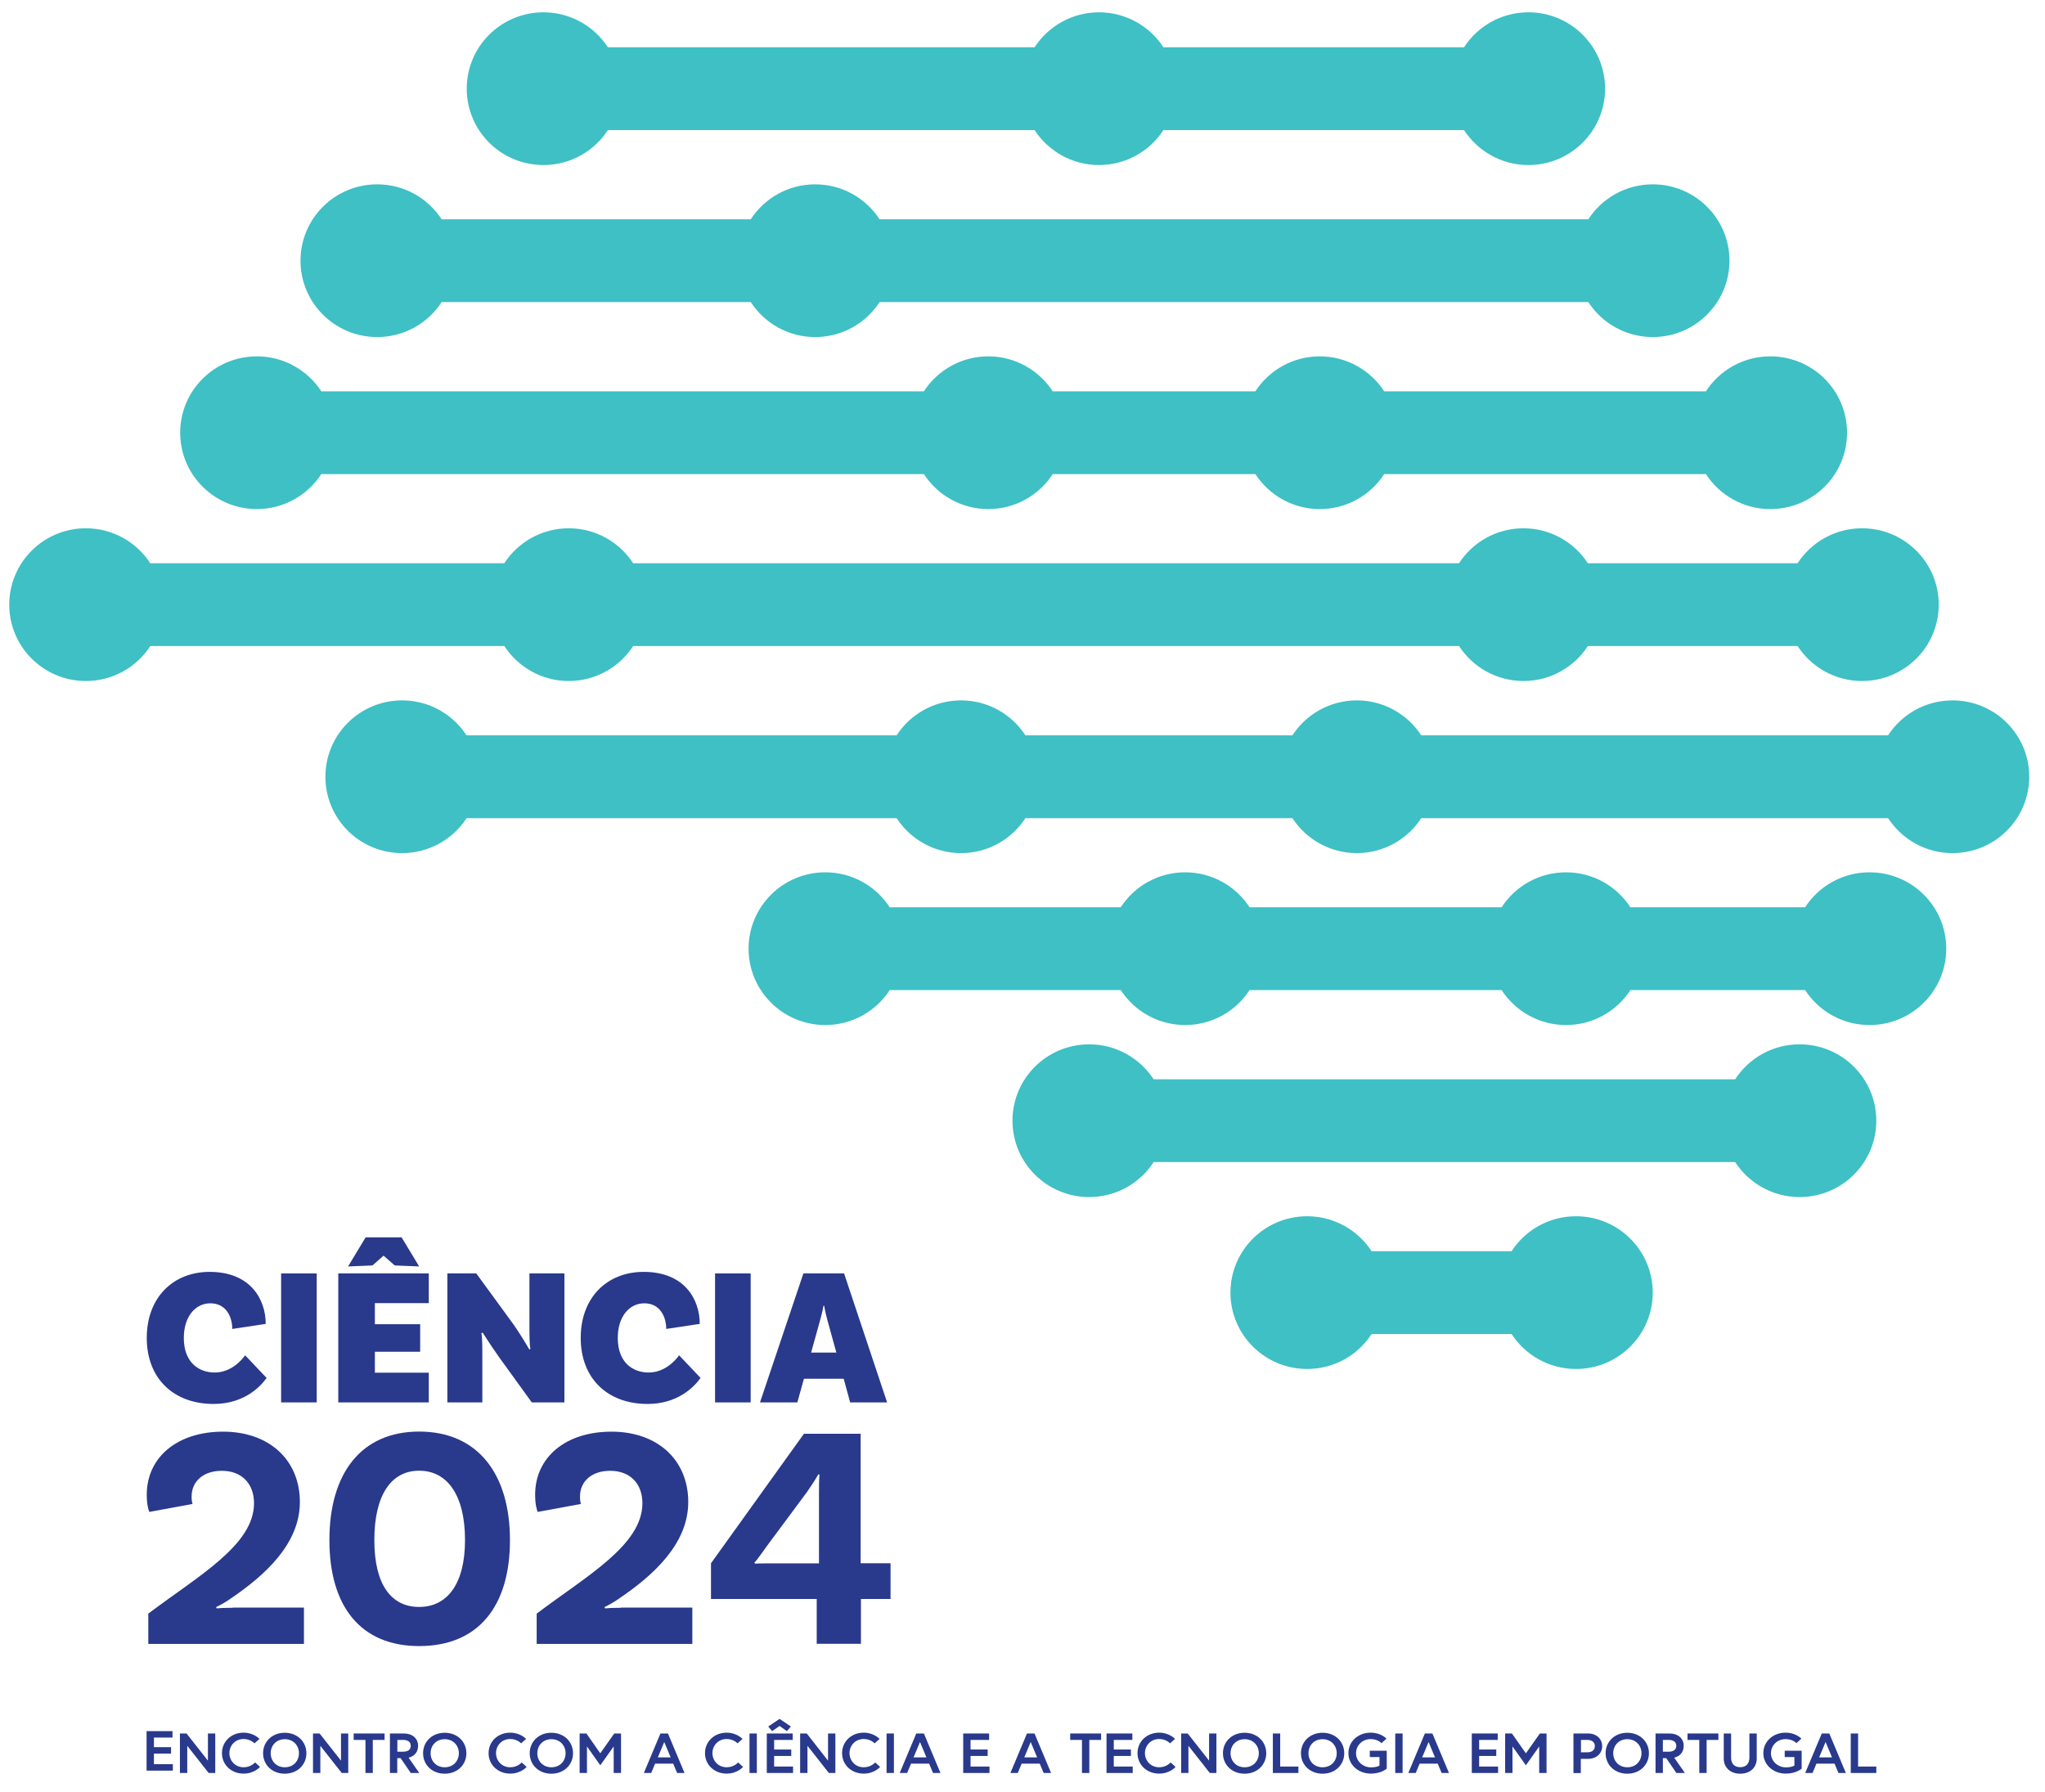 <?xml version="1.0" encoding="UTF-8"?>
<svg id="Layer_1" data-name="Layer 1" xmlns="http://www.w3.org/2000/svg" xmlns:xlink="http://www.w3.org/1999/xlink" version="1.1" viewBox="0 0 225.73 197.82">
  <defs>
    <style>
      .cls-1 {
        clip-path: url(#clippath);
      }

      .cls-2 {
        fill: none;
      }

      .cls-2, .cls-3, .cls-4 {
        stroke-width: 0px;
      }

      .cls-3 {
        fill: #3ec0c5;
      }

      .cls-4 {
        fill: #29398c;
      }
    </style>
    <clipPath id="clippath">
      <rect class="cls-2" x="1.01" y="1.37" width="222.98" height="194.43"/>
    </clipPath>
  </defs>
  <path class="cls-4" d="M29.35,146.15l-3.71.56c0-1.29-.65-2.83-2.42-2.83-1.66,0-2.93,1.47-2.93,3.82,0,2.72,1.66,3.82,3.41,3.82s2.93-1.29,3.36-1.9l2.37,2.5c-.82,1.14-2.65,2.87-5.85,2.87-4.44,0-7.38-2.83-7.38-7.29s2.91-7.29,6.94-7.29c4.53,0,6.19,3.06,6.19,5.74"/>
  <rect class="cls-4" x="31.03" y="140.58" width="3.93" height="14.24"/>
  <path class="cls-4" d="M41.12,139.7l-2.7.11,1.94-3.21h3.97l1.94,3.21-2.7-.11-1.23-1.08-1.23,1.08ZM41.38,143.86v2.33h5v3.04h-5v2.31h5.95v3.28h-9.99v-14.24h9.99v3.28h-5.95Z"/>
  <g>
    <path class="cls-4" d="M62.3,154.82h-3.6l-3.65-5.05c-.58-.82-1.23-1.79-1.77-2.65l-.15.06c.11.45.11,1.42.11,2.59v5.05h-3.86v-14.24h3.19l4.08,5.59c.6.84,1.49,2.29,1.77,2.8l.13-.06c-.11-.45-.11-1.57-.11-2.74v-5.59h3.86v14.24Z"/>
    <path class="cls-4" d="M77.25,146.15l-3.71.56c0-1.29-.65-2.83-2.42-2.83-1.66,0-2.93,1.47-2.93,3.82,0,2.72,1.66,3.82,3.41,3.82s2.93-1.29,3.36-1.9l2.37,2.5c-.82,1.14-2.65,2.87-5.85,2.87-4.44,0-7.38-2.83-7.38-7.29s2.91-7.29,6.95-7.29c4.53,0,6.19,3.06,6.19,5.74"/>
  </g>
  <rect class="cls-4" x="78.93" y="140.58" width="3.93" height="14.24"/>
  <g>
    <path class="cls-4" d="M92.32,149.32l-.95-3.43c-.13-.47-.32-1.23-.39-1.73h-.09c-.06.5-.28,1.25-.41,1.75l-.95,3.41h2.78ZM93.12,152.21h-4.38l-.73,2.61h-4.12l4.79-14.24h4.49l4.75,14.24h-4.08l-.71-2.61Z"/>
    <path class="cls-4" d="M25.71,177.47h7.84v4.01h-17.18v-3.34c5.48-4.15,11.67-7.55,11.67-12.19,0-2.14-1.34-3.58-3.55-3.58-2,0-3.34,1.12-3.34,2.85,0,.32.03.63.11.81l-4.78.88c-.11-.28-.28-.84-.28-1.9,0-4.11,3.34-6.96,8.43-6.96s8.47,3.13,8.47,7.77-3.9,8.12-7.63,10.65c-.46.35-1.37.84-1.62.95l.07.14c.21-.03.91-.07,1.79-.07"/>
    <path class="cls-4" d="M51.33,170.02c0-4.92-1.93-7.66-5.06-7.66s-4.95,2.74-4.95,7.66,1.86,7.38,4.95,7.38,5.06-2.53,5.06-7.38M36.36,170.02c0-7.38,3.51-11.98,9.91-11.98s10.02,4.6,10.02,11.98-3.55,11.7-10.02,11.7-9.91-4.39-9.91-11.7"/>
    <path class="cls-4" d="M68.58,177.47h7.84v4.01h-17.18v-3.34c5.48-4.15,11.67-7.55,11.67-12.19,0-2.14-1.34-3.58-3.55-3.58-2,0-3.34,1.12-3.34,2.85,0,.32.03.63.11.81l-4.78.88c-.11-.28-.28-.84-.28-1.9,0-4.11,3.34-6.96,8.43-6.96s8.47,3.13,8.47,7.77-3.9,8.12-7.63,10.65c-.46.35-1.37.84-1.62.95l.07.14c.21-.03.91-.07,1.79-.07"/>
    <path class="cls-4" d="M90.4,164.96c0-.74,0-1.86.07-2.14l-.14-.07c-.11.25-.81,1.33-1.23,1.93l-4.43,5.97c-.42.56-1.12,1.62-1.41,1.86l.11.11c.35-.03,1.3-.03,1.97-.03h5.06v-7.63ZM95,172.58h3.3v3.94h-3.27v4.95h-4.88v-4.95h-11.67v-3.94l10.26-14.3h6.26v14.3Z"/>
  </g>
  <polygon class="cls-4" points="16.18 191.11 16.18 195.47 19.08 195.47 19.08 194.76 16.99 194.76 16.99 193.59 18.88 193.59 18.88 192.88 16.99 192.88 16.99 191.82 19.04 191.82 19.04 191.11 16.18 191.11"/>
  <polygon class="cls-4" points="22.95 191.37 22.95 194.37 20.59 191.37 19.86 191.37 19.86 195.73 20.67 195.73 20.67 192.73 23.03 195.73 23.76 195.73 23.76 191.37 22.95 191.37"/>
  <g>
    <path class="cls-4" d="M28.16,194.57l.54.49s-.62.74-1.81.74c-1.36,0-2.39-.97-2.39-2.26s1.03-2.26,2.39-2.26c1.13,0,1.75.69,1.75.69l-.55.49s-.42-.48-1.2-.48c-.93,0-1.57.72-1.57,1.56s.64,1.56,1.57,1.56c.83,0,1.27-.54,1.27-.54"/>
    <path class="cls-4" d="M33,193.55c0-.84-.61-1.55-1.56-1.55s-1.56.7-1.56,1.55.61,1.55,1.56,1.55,1.56-.7,1.56-1.55M33.82,193.55c0,1.29-1.01,2.26-2.39,2.26s-2.39-.97-2.39-2.26,1.01-2.26,2.39-2.26,2.39.97,2.39,2.26"/>
  </g>
  <polygon class="cls-4" points="37.64 191.37 37.64 194.37 35.28 191.37 34.55 191.37 34.55 195.73 35.36 195.73 35.36 192.73 37.72 195.73 38.44 195.73 38.44 191.37 37.64 191.37"/>
  <polygon class="cls-4" points="39.04 191.37 39.04 192.08 40.34 192.08 40.34 195.73 41.15 195.73 41.15 192.08 42.45 192.08 42.45 191.37 39.04 191.37"/>
  <g>
    <path class="cls-4" d="M45.34,192.73c0-.43-.32-.65-.84-.65h-.64v1.3h.64c.52,0,.84-.22.84-.65M43.04,191.37h1.55c.94,0,1.56.56,1.56,1.36,0,.66-.38,1.15-1.05,1.31l1.18,1.69h-.94l-1.12-1.64h-.37v1.64h-.81v-4.36Z"/>
    <path class="cls-4" d="M50.65,193.55c0-.84-.61-1.55-1.56-1.55s-1.56.7-1.56,1.55.61,1.55,1.56,1.55,1.56-.7,1.56-1.55M51.48,193.55c0,1.29-1.01,2.26-2.39,2.26s-2.39-.97-2.39-2.26,1.01-2.26,2.39-2.26,2.39.97,2.39,2.26"/>
    <path class="cls-4" d="M57.59,194.57l.54.49s-.62.74-1.81.74c-1.36,0-2.39-.97-2.39-2.26s1.03-2.26,2.39-2.26c1.13,0,1.75.69,1.75.69l-.55.49s-.42-.48-1.2-.48c-.93,0-1.57.72-1.57,1.56s.64,1.56,1.57,1.56c.83,0,1.27-.54,1.27-.54"/>
    <path class="cls-4" d="M62.43,193.55c0-.84-.61-1.55-1.56-1.55s-1.56.7-1.56,1.55.61,1.55,1.56,1.55,1.56-.7,1.56-1.55M63.25,193.55c0,1.29-1.01,2.26-2.39,2.26s-2.39-.97-2.39-2.26,1.01-2.26,2.39-2.26,2.39.97,2.39,2.26"/>
  </g>
  <polygon class="cls-4" points="67.8 191.37 66.26 193.56 64.73 191.37 63.98 191.37 63.98 195.73 64.79 195.73 64.79 192.8 66.26 194.88 67.74 192.8 67.74 195.73 68.55 195.73 68.55 191.37 67.8 191.37"/>
  <path class="cls-4" d="M73.32,192.31l.71,1.7h-1.42l.71-1.7ZM72.9,191.37l-1.83,4.36h.81l.43-1.03h2l.43,1.03h.82l-1.83-4.36h-.82Z"/>
  <path class="cls-4" d="M81.48,194.57l.54.49s-.62.74-1.81.74c-1.36,0-2.39-.97-2.39-2.26s1.03-2.26,2.39-2.26c1.13,0,1.75.69,1.75.69l-.55.49s-.42-.48-1.2-.48c-.93,0-1.57.72-1.57,1.56s.64,1.56,1.57,1.56c.83,0,1.27-.54,1.27-.54"/>
  <rect class="cls-4" x="82.73" y="191.37" width=".81" height="4.36"/>
  <path class="cls-4" d="M84.64,191.37v4.36h2.9v-.71h-2.09v-1.17h1.89v-.71h-1.89v-1.06h2.05v-.71h-2.86ZM84.8,190.6l.43.51.82-.57.81.57.44-.51-1.25-.84-1.25.84Z"/>
  <polygon class="cls-4" points="91.4 191.37 91.4 194.37 89.05 191.37 88.32 191.37 88.32 195.73 89.13 195.73 89.13 192.73 91.49 195.73 92.21 195.73 92.21 191.37 91.4 191.37"/>
  <path class="cls-4" d="M96.61,194.57l.54.49s-.62.74-1.81.74c-1.36,0-2.39-.97-2.39-2.26s1.03-2.26,2.39-2.26c1.13,0,1.75.69,1.75.69l-.55.49s-.42-.48-1.2-.48c-.93,0-1.57.72-1.57,1.56s.64,1.56,1.57,1.56c.83,0,1.27-.54,1.27-.54"/>
  <rect class="cls-4" x="97.86" y="191.37" width=".81" height="4.36"/>
  <path class="cls-4" d="M101.55,192.31l.71,1.7h-1.42l.71-1.7ZM101.14,191.37l-1.83,4.36h.82l.43-1.03h2l.43,1.03h.82l-1.83-4.36h-.82Z"/>
  <polygon class="cls-4" points="106.32 191.37 106.32 195.73 109.22 195.73 109.22 195.02 107.13 195.02 107.13 193.85 109.02 193.85 109.02 193.14 107.13 193.14 107.13 192.08 109.18 192.08 109.18 191.37 106.32 191.37"/>
  <path class="cls-4" d="M113.77,192.31l.71,1.7h-1.42l.71-1.7ZM113.36,191.37l-1.83,4.36h.81l.43-1.03h2l.43,1.03h.82l-1.83-4.36h-.82Z"/>
  <polygon class="cls-4" points="118.13 191.37 118.13 192.08 119.43 192.08 119.43 195.73 120.24 195.73 120.24 192.08 121.54 192.08 121.54 191.37 118.13 191.37"/>
  <polygon class="cls-4" points="122.14 191.37 122.14 195.73 125.03 195.73 125.03 195.02 122.94 195.02 122.94 193.85 124.83 193.85 124.83 193.14 122.94 193.14 122.94 192.08 124.99 192.08 124.99 191.37 122.14 191.37"/>
  <path class="cls-4" d="M129.22,194.57l.54.49s-.62.74-1.81.74c-1.36,0-2.39-.97-2.39-2.26s1.03-2.26,2.39-2.26c1.13,0,1.75.69,1.75.69l-.55.49s-.42-.48-1.2-.48c-.93,0-1.57.72-1.57,1.56s.64,1.56,1.57,1.56c.83,0,1.27-.54,1.27-.54"/>
  <polygon class="cls-4" points="133.46 191.37 133.46 194.37 131.1 191.37 130.38 191.37 130.38 195.73 131.18 195.73 131.18 192.73 133.54 195.73 134.27 195.73 134.27 191.37 133.46 191.37"/>
  <path class="cls-4" d="M138.95,193.55c0-.84-.61-1.55-1.56-1.55s-1.56.7-1.56,1.55.61,1.55,1.56,1.55,1.56-.7,1.56-1.55M139.77,193.55c0,1.29-1.01,2.26-2.39,2.26s-2.39-.97-2.39-2.26,1.01-2.26,2.39-2.26,2.39.97,2.39,2.26"/>
  <polygon class="cls-4" points="140.5 191.37 140.5 195.73 143.32 195.73 143.32 195.02 141.31 195.02 141.31 191.37 140.5 191.37"/>
  <g>
    <path class="cls-4" d="M147.55,193.55c0-.84-.61-1.55-1.56-1.55s-1.56.7-1.56,1.55.61,1.55,1.56,1.55,1.56-.7,1.56-1.55M148.38,193.55c0,1.29-1.01,2.26-2.39,2.26s-2.39-.97-2.39-2.26,1.01-2.26,2.39-2.26,2.39.97,2.39,2.26"/>
    <path class="cls-4" d="M152.27,194.89v-.92h-1.07v-.7h1.87v1.98s-.6.55-1.75.55c-1.38,0-2.48-.97-2.48-2.26s1.07-2.26,2.45-2.26c1.16,0,1.75.66,1.75.66l-.55.5s-.39-.45-1.19-.45c-.95,0-1.62.72-1.62,1.56s.71,1.56,1.66,1.56c.67,0,.95-.21.95-.21"/>
  </g>
  <rect class="cls-4" x="154.01" y="191.37" width=".81" height="4.36"/>
  <path class="cls-4" d="M157.69,192.31l.71,1.7h-1.42l.71-1.7ZM157.28,191.37l-1.83,4.36h.82l.43-1.03h2l.43,1.03h.81l-1.83-4.36h-.82Z"/>
  <polygon class="cls-4" points="162.46 191.37 162.46 195.73 165.36 195.73 165.36 195.02 163.27 195.02 163.27 193.85 165.16 193.85 165.16 193.14 163.27 193.14 163.27 192.08 165.32 192.08 165.32 191.37 162.46 191.37"/>
  <polygon class="cls-4" points="169.97 191.37 168.43 193.56 166.89 191.37 166.14 191.37 166.14 195.73 166.95 195.73 166.95 192.8 168.43 194.88 169.9 192.8 169.9 195.73 170.71 195.73 170.71 191.37 169.97 191.37"/>
  <g>
    <path class="cls-4" d="M176.04,192.76c0-.41-.29-.68-.84-.68h-.69v1.37h.69c.55,0,.84-.27.84-.69M173.69,191.37h1.6c.94,0,1.56.6,1.56,1.4s-.63,1.4-1.56,1.4h-.8v1.57h-.81v-4.36Z"/>
    <path class="cls-4" d="M181.19,193.55c0-.84-.61-1.55-1.56-1.55s-1.56.7-1.56,1.55.61,1.55,1.56,1.55,1.56-.7,1.56-1.55M182.01,193.55c0,1.29-1.01,2.26-2.39,2.26s-2.39-.97-2.39-2.26,1.01-2.26,2.39-2.26,2.39.97,2.39,2.26"/>
    <path class="cls-4" d="M185.03,192.73c0-.43-.32-.65-.84-.65h-.64v1.3h.64c.52,0,.84-.22.84-.65M182.74,191.37h1.55c.94,0,1.56.56,1.56,1.36,0,.66-.38,1.15-1.05,1.31l1.18,1.69h-.94l-1.12-1.64h-.37v1.64h-.81v-4.36Z"/>
  </g>
  <polygon class="cls-4" points="186.27 191.37 186.27 192.08 187.57 192.08 187.57 195.73 188.38 195.73 188.38 192.08 189.68 192.08 189.68 191.37 186.27 191.37"/>
  <g>
    <path class="cls-4" d="M193.1,191.37h.81v2.78c0,.96-.71,1.66-1.82,1.66s-1.82-.7-1.82-1.66v-2.78h.81v2.68c0,.62.34,1.04,1.01,1.04s1.01-.42,1.01-1.04v-2.68Z"/>
    <path class="cls-4" d="M198.07,194.89v-.92h-1.07v-.7h1.87v1.98s-.6.55-1.75.55c-1.38,0-2.48-.97-2.48-2.26s1.07-2.26,2.45-2.26c1.16,0,1.75.66,1.75.66l-.55.5s-.39-.45-1.19-.45c-.95,0-1.62.72-1.62,1.56s.71,1.56,1.66,1.56c.67,0,.95-.21.95-.21"/>
  </g>
  <path class="cls-4" d="M201.51,192.31l.71,1.7h-1.42l.71-1.7ZM201.09,191.37l-1.83,4.36h.81l.43-1.03h2l.43,1.03h.82l-1.83-4.36h-.82Z"/>
  <polygon class="cls-4" points="204.29 191.37 204.29 195.73 207.11 195.73 207.11 195.02 205.1 195.02 205.1 191.37 204.29 191.37"/>
  <g class="cls-1">
    <path class="cls-3" d="M198.64,115.29c-2.98,0-5.61,1.54-7.11,3.86h-64.19c-1.51-2.32-4.13-3.86-7.11-3.86-4.68,0-8.47,3.77-8.47,8.43s3.79,8.43,8.47,8.43c2.98,0,5.61-1.54,7.11-3.86h64.19c1.51,2.32,4.13,3.86,7.11,3.86,4.68,0,8.47-3.77,8.47-8.43s-3.79-8.43-8.47-8.43"/>
    <path class="cls-3" d="M173.96,134.27c-2.98,0-5.61,1.54-7.11,3.86h-15.45c-1.51-2.32-4.13-3.86-7.11-3.86-4.68,0-8.47,3.77-8.47,8.43s3.79,8.43,8.47,8.43c2.98,0,5.61-1.54,7.11-3.86h15.45c1.51,2.32,4.13,3.86,7.11,3.86,4.68,0,8.47-3.77,8.47-8.43s-3.79-8.43-8.47-8.43"/>
    <path class="cls-3" d="M59.99,18.22c2.98,0,5.61-1.54,7.11-3.86h47.1c1.51,2.32,4.13,3.86,7.11,3.86s5.61-1.54,7.11-3.86h33.18c1.51,2.32,4.13,3.86,7.11,3.86,4.67,0,8.46-3.77,8.46-8.43s-3.79-8.43-8.46-8.43c-2.99,0-5.61,1.54-7.11,3.86h-33.18c-1.51-2.32-4.13-3.86-7.11-3.86s-5.61,1.54-7.11,3.86h-47.1c-1.51-2.32-4.13-3.86-7.11-3.86-4.68,0-8.47,3.77-8.47,8.43s3.79,8.43,8.47,8.43"/>
    <path class="cls-3" d="M41.64,37.21c2.98,0,5.61-1.54,7.11-3.86h34.12c1.51,2.32,4.13,3.86,7.11,3.86s5.61-1.54,7.11-3.86h78.23c1.51,2.32,4.13,3.86,7.11,3.86,4.67,0,8.47-3.77,8.47-8.43s-3.79-8.43-8.47-8.43c-2.98,0-5.61,1.54-7.11,3.86h-78.23c-1.51-2.32-4.13-3.86-7.11-3.86s-5.61,1.54-7.11,3.86h-34.12c-1.51-2.32-4.13-3.86-7.11-3.86-4.68,0-8.47,3.77-8.47,8.43s3.79,8.43,8.47,8.43"/>
    <path class="cls-3" d="M28.35,56.2c2.98,0,5.61-1.54,7.11-3.86h66.52c1.51,2.32,4.13,3.86,7.11,3.86s5.61-1.54,7.11-3.86h22.37c1.51,2.32,4.13,3.86,7.11,3.86s5.61-1.54,7.11-3.86h35.51c1.51,2.32,4.13,3.86,7.11,3.86,4.68,0,8.47-3.77,8.47-8.43s-3.79-8.43-8.47-8.43c-2.98,0-5.61,1.54-7.11,3.86h-35.51c-1.51-2.32-4.13-3.86-7.11-3.86s-5.61,1.54-7.11,3.86h-22.37c-1.51-2.32-4.13-3.86-7.11-3.86s-5.61,1.54-7.11,3.86H35.47c-1.51-2.32-4.13-3.86-7.11-3.86-4.68,0-8.47,3.77-8.47,8.43s3.79,8.43,8.47,8.43"/>
    <path class="cls-3" d="M215.52,77.32c-2.98,0-5.61,1.54-7.11,3.86h-51.53c-1.51-2.32-4.13-3.86-7.11-3.86s-5.61,1.54-7.11,3.86h-29.47c-1.51-2.32-4.13-3.86-7.11-3.86s-5.61,1.54-7.11,3.86h-47.47c-1.51-2.32-4.13-3.86-7.11-3.86-4.68,0-8.47,3.77-8.47,8.43s3.79,8.43,8.47,8.43c2.98,0,5.61-1.54,7.11-3.86h47.47c1.51,2.32,4.13,3.86,7.11,3.86s5.61-1.54,7.11-3.86h29.47c1.51,2.32,4.13,3.86,7.11,3.86s5.61-1.54,7.11-3.86h51.53c1.51,2.32,4.13,3.86,7.11,3.86,4.68,0,8.47-3.77,8.47-8.43s-3.79-8.43-8.47-8.43"/>
    <path class="cls-3" d="M206.36,96.3c-2.98,0-5.61,1.54-7.11,3.86h-19.28c-1.51-2.32-4.13-3.86-7.11-3.86s-5.61,1.54-7.11,3.86h-27.82c-1.51-2.32-4.13-3.86-7.11-3.86s-5.61,1.54-7.11,3.86h-25.5c-1.51-2.32-4.13-3.86-7.11-3.86-4.67,0-8.47,3.77-8.47,8.43s3.79,8.43,8.47,8.43c2.98,0,5.61-1.54,7.11-3.86h25.5c1.51,2.32,4.13,3.86,7.11,3.86s5.61-1.54,7.11-3.86h27.82c1.51,2.32,4.13,3.86,7.11,3.86s5.61-1.54,7.11-3.86h19.28c1.51,2.32,4.13,3.86,7.11,3.86,4.68,0,8.47-3.77,8.47-8.43s-3.79-8.43-8.47-8.43"/>
    <path class="cls-3" d="M33.57,71.32h22.1c1.51,2.32,4.13,3.86,7.11,3.86s5.61-1.54,7.11-3.86h91.16c1.51,2.32,4.13,3.86,7.11,3.86s5.61-1.54,7.11-3.86h23.15c1.51,2.32,4.13,3.86,7.11,3.86,4.68,0,8.47-3.77,8.47-8.43s-3.79-8.43-8.47-8.43c-2.98,0-5.61,1.54-7.11,3.86h-23.15c-1.51-2.32-4.13-3.86-7.11-3.86s-5.61,1.54-7.11,3.86h-91.16c-1.51-2.32-4.13-3.86-7.11-3.86s-5.61,1.54-7.11,3.86H16.59c-1.51-2.32-4.13-3.86-7.11-3.86-4.67,0-8.46,3.77-8.46,8.43s3.79,8.43,8.46,8.43c2.99,0,5.61-1.54,7.11-3.86h16.98Z"/>
  </g>
</svg>